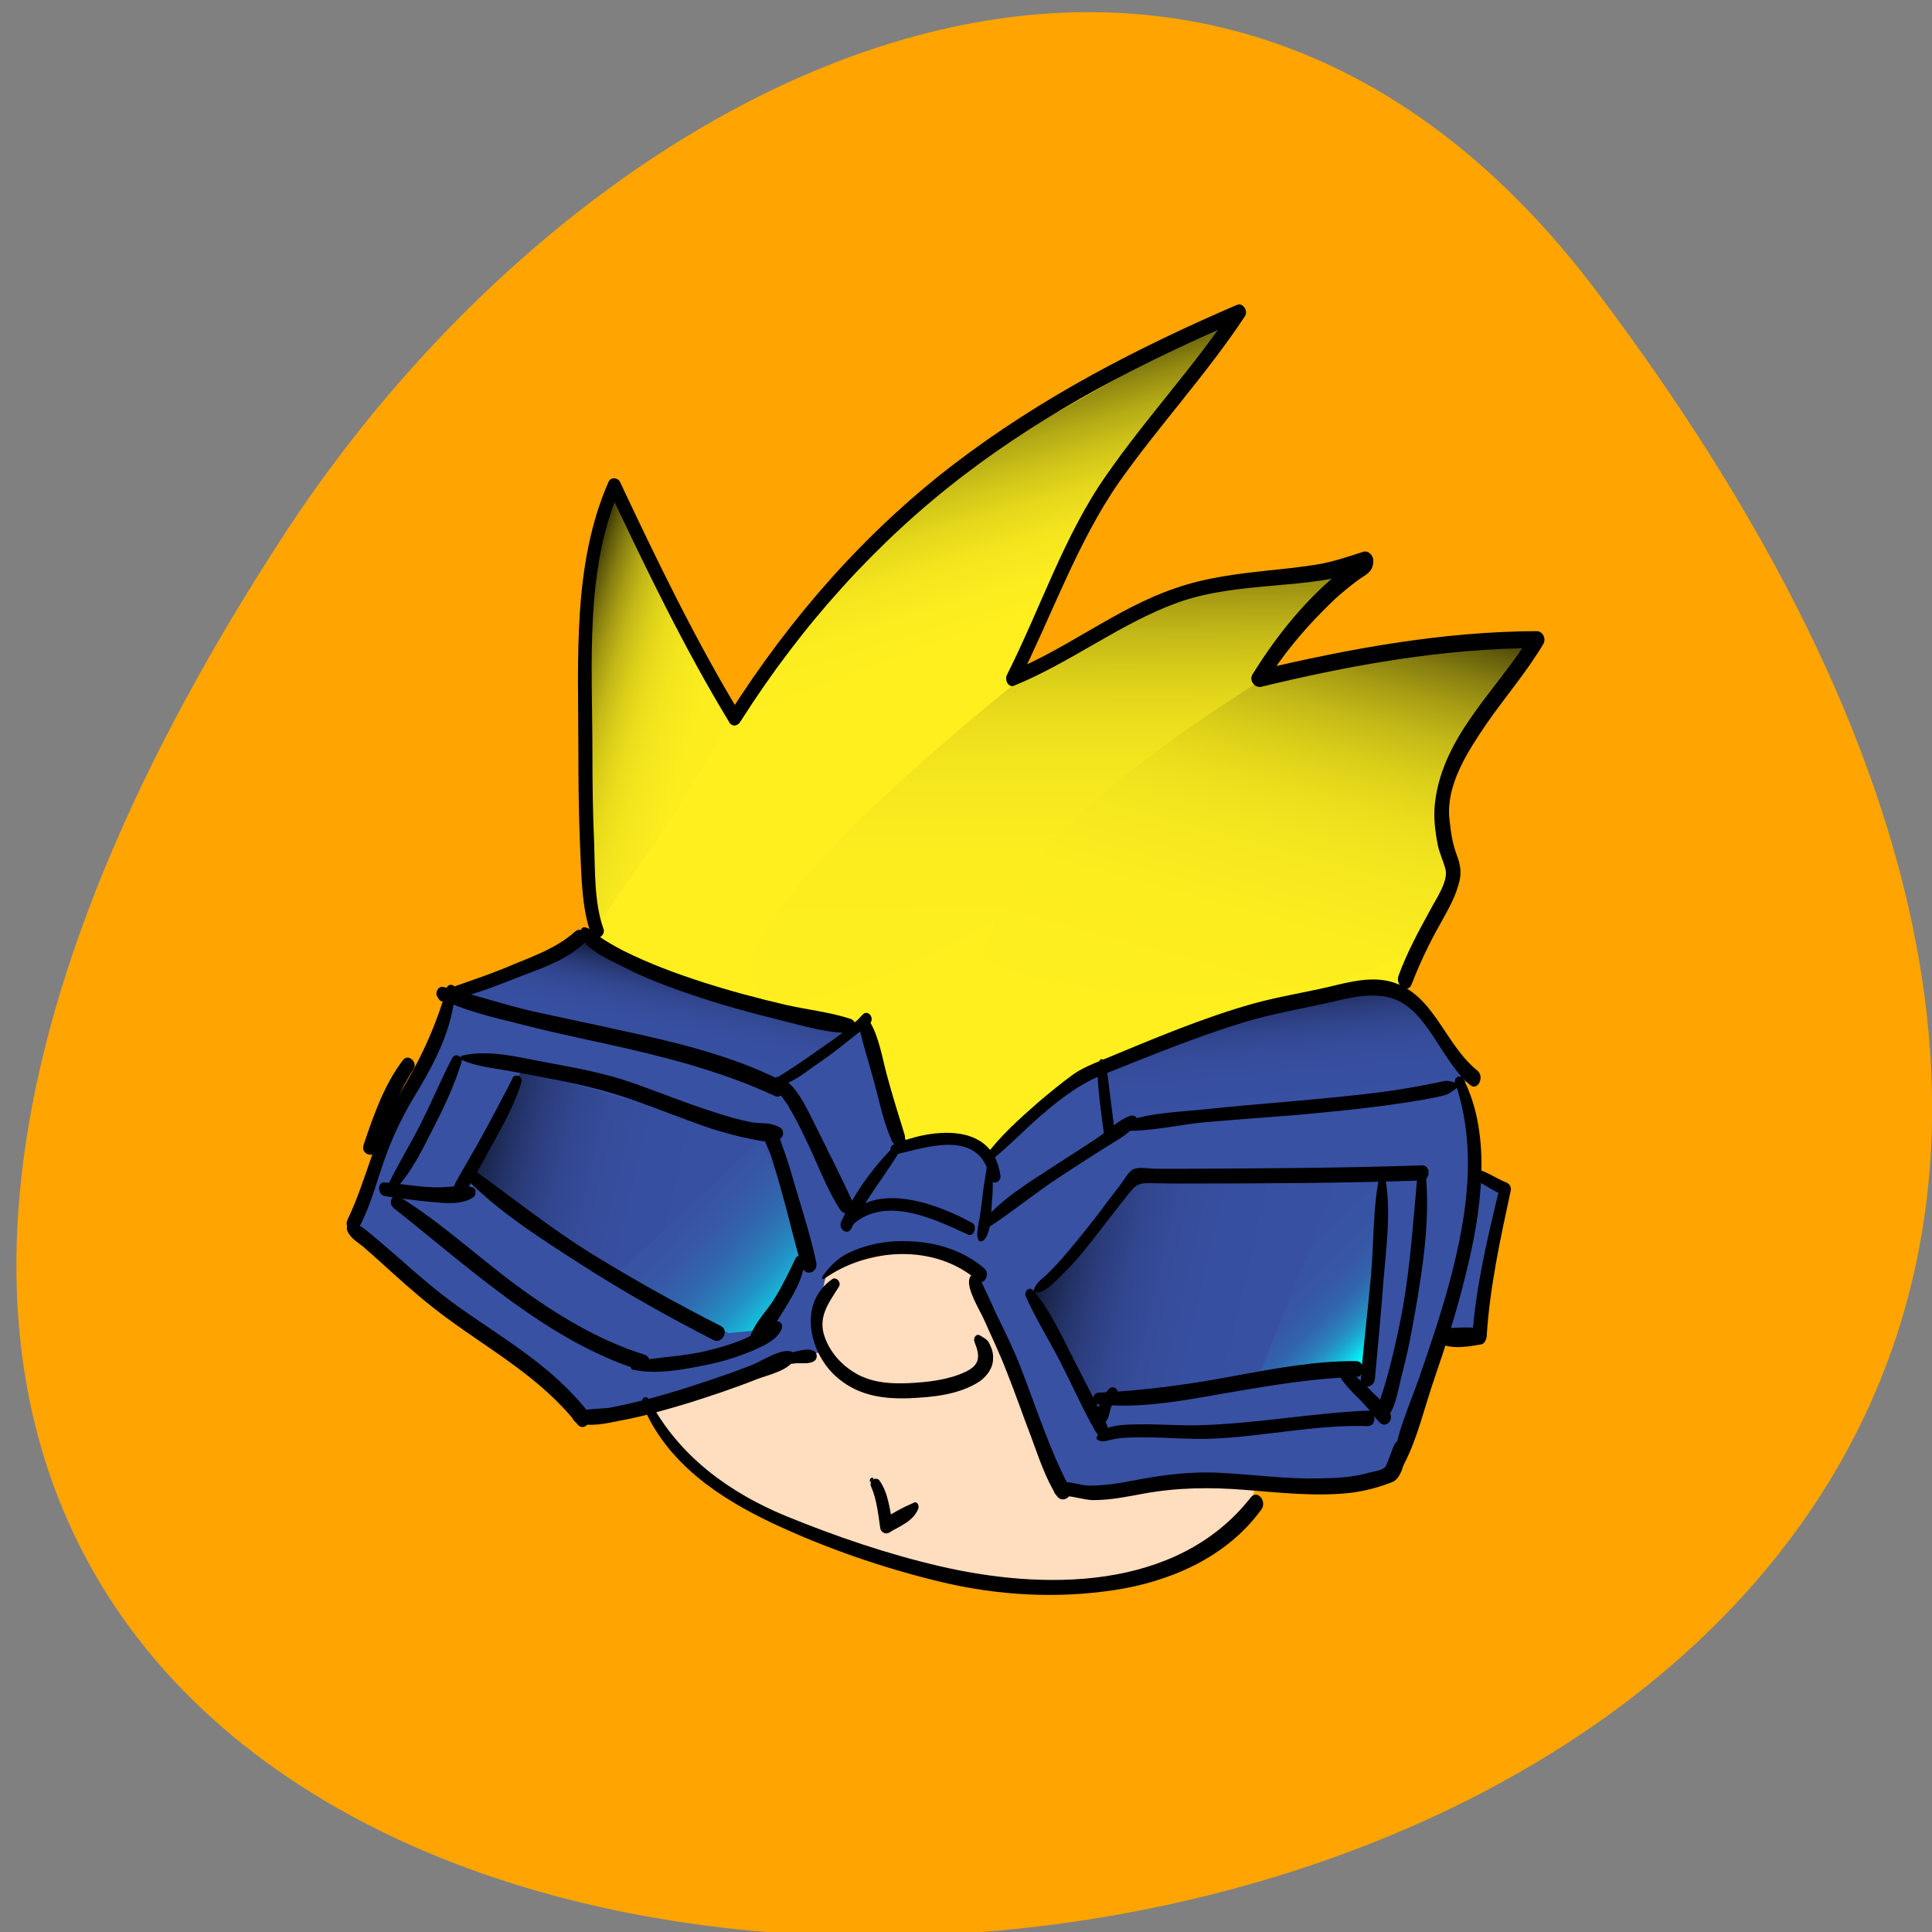 <svg xmlns="http://www.w3.org/2000/svg" viewBox="0 0 22 22" xmlns:xlink="http://www.w3.org/1999/xlink"><rect x="0" y="0" width="22" height="22" fill="#808080" stroke="none"/><defs><linearGradient id="9" gradientUnits="userSpaceOnUse" x1="485.7" y1="295.22" x2="481.03" y2="240.55" gradientTransform="matrix(0.033 0 0 0.037 -1.115 2.123)" xlink:href="#4"/><linearGradient id="6" gradientUnits="userSpaceOnUse" x1="262.22" y1="299.95" x2="308.22" y2="348.95" gradientTransform="matrix(0.033 0 0 0.037 -1.115 2.123)"><stop stop-color="#fff"/><stop stop-color="#fffce5"/><stop stop-color="#fffabb"/><stop stop-color="#fff895"/><stop stop-color="#fff576"/><stop stop-color="#fff45a"/><stop stop-color="#fff344"/><stop stop-color="#fff133"/><stop stop-color="#fff128"/><stop stop-color="#ffef20"/><stop stop-color="#ffef1f"/><stop stop-color="#ffef20"/><stop stop-color="#fff128"/><stop stop-color="#fff134"/><stop stop-color="#fff345"/><stop stop-color="#fff45b"/><stop stop-color="#fff578"/><stop stop-color="#fff89a"/><stop stop-color="#fffbc0"/><stop stop-color="#fffdeb"/><stop stop-color="#fff"/><stop stop-color="#fffffb"/><stop stop-color="#fffdf4"/><stop stop-color="#fffce5"/><stop stop-color="#fffbcf"/><stop stop-color="#fffab3"/><stop stop-color="#fff892"/><stop stop-color="#fff469"/><stop stop-color="#fff23d"/><stop stop-color="#ffef1f"/><stop stop-color="#fced20"/><stop stop-color="#f5e825"/><stop stop-color="#ebdf2d"/><stop stop-color="#d9d137"/><stop stop-color="#c3c046"/><stop stop-color="#a8aa59"/><stop stop-color="#878f6e"/><stop stop-color="#637286"/><stop stop-color="#3b52a2"/><stop stop-color="#3851a3"/><stop offset="0.278" stop-color="#3753a3"/><stop offset="0.432" stop-color="#365ba9"/><stop offset="0.555" stop-color="#3069b0"/><stop offset="0.662" stop-color="#2a7db9"/><stop offset="0.759" stop-color="#2195c8"/><stop offset="0.848" stop-color="#18b4d7"/><stop offset="0.93" stop-color="#0bd8eb"/><stop offset="1" stop-color="#0ff"/></linearGradient><linearGradient id="8" gradientUnits="userSpaceOnUse" x1="257.85" y1="274.69" x2="265.19" y2="234.69" gradientTransform="matrix(0.033 0 0 0.037 -1.115 2.123)" xlink:href="#4"/><linearGradient id="7" gradientUnits="userSpaceOnUse" x1="477.72" y1="313.18" x2="512.72" y2="353.18" gradientTransform="matrix(0.033 0 0 0.037 -1.115 2.123)"><stop stop-color="#fff"/><stop stop-color="#fffce5"/><stop stop-color="#fffabb"/><stop stop-color="#fff895"/><stop stop-color="#fff576"/><stop stop-color="#fff45a"/><stop stop-color="#fff344"/><stop stop-color="#fff133"/><stop stop-color="#fff128"/><stop stop-color="#ffef20"/><stop stop-color="#ffef1f"/><stop stop-color="#ffef20"/><stop stop-color="#fff128"/><stop stop-color="#fff134"/><stop stop-color="#fff345"/><stop stop-color="#fff45b"/><stop stop-color="#fff578"/><stop stop-color="#fff89a"/><stop stop-color="#fffbc0"/><stop stop-color="#fffdeb"/><stop stop-color="#fff"/><stop stop-color="#fffffb"/><stop stop-color="#fffdf4"/><stop stop-color="#fffce5"/><stop stop-color="#fffbcf"/><stop stop-color="#fffab3"/><stop stop-color="#fff892"/><stop stop-color="#fff469"/><stop stop-color="#fff23d"/><stop stop-color="#ffef1f"/><stop stop-color="#fced20"/><stop stop-color="#f5e825"/><stop stop-color="#ebdf2d"/><stop stop-color="#d9d137"/><stop stop-color="#c3c046"/><stop stop-color="#a8aa59"/><stop stop-color="#878f6e"/><stop stop-color="#637286"/><stop stop-color="#3b52a2"/><stop stop-color="#3851a3"/><stop offset="0.402" stop-color="#3753a3"/><stop offset="0.547" stop-color="#365aa8"/><stop offset="0.651" stop-color="#3164ad"/><stop offset="0.734" stop-color="#2d76b7"/><stop offset="0.806" stop-color="#268cc1"/><stop offset="0.869" stop-color="#1ca8d0"/><stop offset="0.927" stop-color="#12c8e2"/><stop offset="0.977" stop-color="#05ecf4"/><stop offset="1" stop-color="#0ff"/></linearGradient><linearGradient id="5" gradientUnits="userSpaceOnUse" x1="496.53" y1="348.46" x2="386.72" y2="319.7" gradientTransform="matrix(0.033 0 0 0.037 -1.115 2.123)" xlink:href="#4"/><linearGradient id="0" gradientUnits="userSpaceOnUse" x1="389.05" y1="143.17" x2="364.39" y2="50.795" gradientTransform="matrix(0.033 0 0 0.037 -1.115 2.123)"><stop stop-color="#fff"/><stop stop-color="#fffce5"/><stop stop-color="#fffabb"/><stop stop-color="#fff895"/><stop stop-color="#fff576"/><stop stop-color="#fff45a"/><stop stop-color="#fff344"/><stop stop-color="#fff133"/><stop stop-color="#fff128"/><stop stop-color="#ffef20"/><stop stop-color="#ffef1f"/><stop stop-color="#ffef20"/><stop stop-color="#fff128"/><stop stop-color="#fff134"/><stop stop-color="#fff345"/><stop stop-color="#fff45b"/><stop stop-color="#fff578"/><stop stop-color="#fff89a"/><stop stop-color="#fffbc0"/><stop stop-color="#fffdeb"/><stop stop-color="#fff"/><stop stop-color="#fffffb"/><stop stop-color="#fffdf4"/><stop stop-color="#fffce5"/><stop stop-color="#fffbcf"/><stop stop-color="#fffab3"/><stop stop-color="#fff892"/><stop stop-color="#fff469"/><stop stop-color="#fff23d"/><stop stop-color="#ffef1f"/><stop offset="0.213" stop-color="#fbed1f"/><stop offset="0.349" stop-color="#f4e51e"/><stop offset="0.462" stop-color="#e5d71b"/><stop offset="0.564" stop-color="#cfc319"/><stop offset="0.658" stop-color="#b4ab16"/><stop offset="0.746" stop-color="#948b12"/><stop offset="0.829" stop-color="#6b660c"/><stop offset="0.909" stop-color="#3e3b08"/><stop offset="0.983" stop-color="#0b0b02"/><stop offset="1" stop-color="#000"/></linearGradient><linearGradient id="4" gradientUnits="userSpaceOnUse" x1="299.83" y1="319.14" x2="189.69" y2="290.29" gradientTransform="matrix(0.033 0 0 0.037 -1.115 2.123)"><stop stop-color="#fff"/><stop stop-color="#fffce5"/><stop stop-color="#fffabb"/><stop stop-color="#fff895"/><stop stop-color="#fff576"/><stop stop-color="#fff45a"/><stop stop-color="#fff344"/><stop stop-color="#fff133"/><stop stop-color="#fff128"/><stop stop-color="#ffef20"/><stop stop-color="#ffef1f"/><stop stop-color="#ffef20"/><stop stop-color="#fff128"/><stop stop-color="#fff134"/><stop stop-color="#fff345"/><stop stop-color="#fff45b"/><stop stop-color="#fff578"/><stop stop-color="#fff89a"/><stop stop-color="#fffbc0"/><stop stop-color="#fffdeb"/><stop stop-color="#fff"/><stop stop-color="#fffffb"/><stop stop-color="#fffdf4"/><stop stop-color="#fffce5"/><stop stop-color="#fffbcf"/><stop stop-color="#fffab3"/><stop stop-color="#fff892"/><stop stop-color="#fff469"/><stop stop-color="#fff23d"/><stop stop-color="#ffef1f"/><stop stop-color="#fced20"/><stop stop-color="#f5e825"/><stop stop-color="#ebdf2d"/><stop stop-color="#d9d137"/><stop stop-color="#c3c046"/><stop stop-color="#a8aa59"/><stop stop-color="#878f6e"/><stop stop-color="#637286"/><stop stop-color="#3b52a2"/><stop stop-color="#3851a3"/><stop offset="0.408" stop-color="#374fa1"/><stop offset="0.555" stop-color="#364c9a"/><stop offset="0.659" stop-color="#31468e"/><stop offset="0.744" stop-color="#2c3d7e"/><stop offset="0.816" stop-color="#233368"/><stop offset="0.881" stop-color="#1a264c"/><stop offset="0.939" stop-color="#0f162c"/><stop offset="0.99" stop-color="#030308"/><stop offset="1" stop-color="#000"/></linearGradient><linearGradient id="1" gradientUnits="userSpaceOnUse" x1="401.33" y1="272.86" x2="400.31" y2="91.54" gradientTransform="matrix(0.033 0 0 0.037 -1.115 2.123)"><stop stop-color="#fff"/><stop stop-color="#fffce5"/><stop stop-color="#fffabb"/><stop stop-color="#fff895"/><stop stop-color="#fff576"/><stop stop-color="#fff45a"/><stop stop-color="#fff344"/><stop stop-color="#fff133"/><stop stop-color="#fff128"/><stop stop-color="#ffef20"/><stop stop-color="#ffef1f"/><stop stop-color="#ffef20"/><stop stop-color="#fff128"/><stop stop-color="#fff134"/><stop stop-color="#fff345"/><stop stop-color="#fff45b"/><stop stop-color="#fff578"/><stop stop-color="#fff89a"/><stop stop-color="#fffbc0"/><stop stop-color="#fffdeb"/><stop stop-color="#fff"/><stop stop-color="#fffffb"/><stop stop-color="#fffdf4"/><stop stop-color="#fffce5"/><stop stop-color="#fffbcf"/><stop stop-color="#fffab3"/><stop stop-color="#fff892"/><stop stop-color="#fff469"/><stop stop-color="#fff23d"/><stop stop-color="#ffef1f"/><stop offset="0.373" stop-color="#fced1f"/><stop offset="0.507" stop-color="#f5e71e"/><stop offset="0.603" stop-color="#ebdd1c"/><stop offset="0.68" stop-color="#d9cd19"/><stop offset="0.746" stop-color="#c3b818"/><stop offset="0.805" stop-color="#a89d13"/><stop offset="0.858" stop-color="#877f11"/><stop offset="0.907" stop-color="#625b0b"/><stop offset="0.952" stop-color="#363406"/><stop offset="0.993" stop-color="#090901"/><stop offset="1" stop-color="#000"/></linearGradient><linearGradient id="3" gradientUnits="userSpaceOnUse" x1="303.74" y1="180.16" x2="221.07" y2="150.83" gradientTransform="matrix(0.033 0 0 0.037 -1.115 2.123)" xlink:href="#1"/><linearGradient id="2" gradientUnits="userSpaceOnUse" x1="447.55" y1="291.84" x2="491.02" y2="111.94" gradientTransform="matrix(0.033 0 0 0.037 -1.115 2.123)" xlink:href="#1"/></defs><path d="m 18.18 3.316 c 17.199 22.797 -30.13 26.04 -14.941 2.766 c 3.465 -5.305 10.387 -8.805 14.941 -2.766" fill="#ffa400"/><path d="m 9.43 14.438 l -0.152 0.543 l 0.129 0.375 l -0.453 0.098 l -1.547 0.523 l 0.023 0.148 l 0.543 0.645 l 1.219 0.723 l 1.762 0.496 l 1.305 0.125 l 1.133 -0.301 l 0.152 0.027 l -0.234 -0.008 l 0.074 -0.051 l 0.105 0.004 l 0.098 -0.094 l -0.02 0.004 l 0.031 0.086 l 0.117 -0.125 l 0.168 -0.176 l 0.016 -0.059 l 0.195 -0.117 l 0.074 -0.125 l -0.035 0.125 l 0.012 -0.027 l 0.129 -0.051 l -0.102 0.113 l 0.129 -0.422 h -1 l -0.629 0.125 l -0.59 -0.051 l -0.52 -1.363 l -0.457 -0.996 l 0.066 -0.195 l -0.742 -0.227" fill="#ffddbf"/><path d="m 6.754 10.734 l -0.129 -2.879 l 0.109 -1.465 l 0.301 -0.797 l 0.73 1.473 l 0.594 1.098 l 0.656 -0.93 l 1.547 -1.641 c 0 0 1.305 -0.945 1.367 -0.945 c 0.066 0 1.566 -0.816 1.566 -0.816 l 0.59 -0.227 l -0.523 0.746 l -0.934 1.168 l -0.676 1.191 l -0.434 0.996 l 0.848 -0.426 l 1.023 -0.543 l 1.305 -0.199 l 0.824 -0.102 l -0.563 0.398 l -0.566 0.746 l 0.129 0.121 l 1.219 -0.223 l 1.695 -0.172 l -0.457 0.668 l -0.52 0.996 l 0.109 0.918 l -0.59 1.34 l -1.676 0.301 l -1.738 0.668 l -1.262 0.969 l -0.434 -0.172 l -0.609 0.074 l -0.219 -0.871 l -0.176 -0.547 l -1.5 -0.246 l -1.238 -0.496" fill="#ffef1f"/><path d="m 6.645 16.15 l -0.957 -0.793 l -1.129 -0.871 l -0.504 -0.445 c 0 0 0.09 -0.375 0.09 -0.449 c 0 -0.074 0.477 -1.09 0.477 -1.09 l 0.527 -1.156 l 1.508 -0.621 l 1.293 0.559 l 1.809 0.398 l 0.125 0.008 l 0.395 1.383 l 0.414 -0.125 l 0.348 0.051 l 0.238 0.172 l 1.023 -0.906 l 1.633 -0.684 l 1.477 -0.348 l 0.504 0.074 l 0.367 0.273 l 0.445 0.672 l -0.074 0.125 l 0.129 0.52 l 0.043 0.422 l 0.285 0.227 l -0.262 1.711 h -0.414 l -0.586 1.492 l -0.5 0.199 l -1.133 -0.051 l -1.066 0.023 l -0.52 0.102 l -0.566 -0.027 l -1 -2.309 l 0.086 -0.273 l -0.371 -0.098 l -0.52 -0.125 l -0.59 0.148 l -0.262 0.176 l -0.105 0.484 l 0.02 0.406 l -0.414 0.051 l -0.977 0.398" fill="#3851a3"/><path d="m 10.801 5.395 l -1.805 1.813 l -0.652 0.969 l 3.609 -1.363 l 0.695 -1.391 l 1.438 -1.816 l -0.176 0.027" fill="url(#0)"/><path d="m 15.367 6.488 l -1.02 0.074 l -1.109 0.297 l -1.242 0.672 c 0 0 -0.336 0.168 -0.434 0.25 c -0.578 0.461 -3.285 2.676 -2.98 3.402 c 0.344 0.813 3.422 -1.027 4.09 -1.516 c 0.816 -0.598 2.695 -3.18 2.695 -3.18" fill="url(#1)"/><path d="m 16.5 8.773 l 0.891 -1.418 l -1.023 -0.012 l -1.01 0.164 l -0.969 0.223 c 0 0 -1.277 0.777 -2.156 1.59 c -0.664 0.613 -0.988 1.242 -1 1.563 c -0.012 0.391 5.16 1.039 5.332 -0.82 c 0.043 -0.469 -0.09 -0.668 -0.09 -0.668" fill="url(#2)"/><path d="m 6.645 8.25 l 0.023 -1.363 l 0.152 -0.77 l 0.238 -0.621 l 1.285 2.68 l -0.742 1.219 l -0.871 1.242 l -0.063 -1.07" fill="url(#3)"/><path d="m 5.363 13.391 l 1.629 1.156 l 1.664 -1.563 l -2.707 -0.82" fill="url(#4)"/><path d="m 12.934 13.316 l -1.207 1.453 l 0.75 1.23 l 0.195 -0.074 l 1.664 -0.262 l 0.879 -2.195" fill="url(#5)"/><path d="m 8.656 12.984 l -1.664 1.563 l 1.305 0.633 l 0.359 -0.035 l 0.555 -0.969" fill="url(#6)"/><path d="m 15.215 13.469 l -0.879 2.195 h 1.176 l 0.258 -2.234" fill="url(#7)"/><path d="m 5.102 11.281 l 1.477 0.445 l 1.309 0.273 l 0.91 0.301 l 0.98 -0.621 l -2.109 -0.422 l -0.957 -0.598" fill="url(#8)"/><path d="m 12.953 12.746 l -0.262 0.102 l -0.152 -0.746 l 1.711 -0.547 l 1.379 -0.297 l 0.348 0.121 l 0.805 0.848 l -0.391 0.223 l -1.023 0.148 l -1.5 0.098" fill="url(#9)"/><path d="m 6.871 10.574 c -0.105 -0.293 -0.094 -0.656 -0.105 -0.969 c -0.016 -0.348 -0.02 -0.695 -0.02 -1.043 c 0 -0.984 -0.09 -2.086 0.313 -2.988 h -0.129 c 0.426 0.902 0.859 1.801 1.371 2.645 c 0.031 0.059 0.094 0.055 0.129 0 c 0.699 -1.102 1.555 -2.051 2.547 -2.809 c 0.977 -0.746 2.055 -1.297 3.152 -1.766 c -0.031 -0.043 -0.059 -0.09 -0.09 -0.133 c -0.445 0.668 -0.988 1.246 -1.445 1.906 c -0.477 0.68 -0.75 1.52 -1.129 2.27 c -0.027 0.059 0.02 0.148 0.082 0.121 c 0.645 -0.262 1.219 -0.715 1.871 -0.949 c 0.699 -0.246 1.453 -0.137 2.148 -0.367 c -0.039 -0.035 -0.078 -0.07 -0.117 -0.105 c 0 0.016 0 0.027 0 0.039 c 0.016 -0.031 0.031 -0.063 0.047 -0.09 c -0.496 0.332 -0.902 0.809 -1.234 1.344 c -0.043 0.074 0.031 0.156 0.098 0.141 c 1.035 -0.25 2.078 -0.438 3.141 -0.441 c -0.023 -0.047 -0.047 -0.098 -0.074 -0.145 c -0.359 0.602 -0.996 1.133 -1.086 1.902 c -0.02 0.16 0 0.328 0.031 0.484 c 0.02 0.098 0.066 0.188 0.09 0.285 c 0.027 0.141 -0.121 0.348 -0.176 0.457 c -0.133 0.242 -0.262 0.48 -0.359 0.742 c -0.047 0.117 0.105 0.219 0.148 0.102 c 0.094 -0.242 0.203 -0.473 0.328 -0.691 c 0.086 -0.156 0.18 -0.316 0.219 -0.496 c 0.02 -0.094 0.004 -0.18 -0.027 -0.266 c -0.055 -0.141 -0.074 -0.273 -0.09 -0.426 c -0.043 -0.395 0.219 -0.785 0.414 -1.074 c 0.215 -0.313 0.461 -0.594 0.656 -0.922 c 0.035 -0.063 -0.012 -0.145 -0.074 -0.145 c -1.074 0.004 -2.137 0.199 -3.188 0.449 c 0.031 0.047 0.063 0.094 0.094 0.141 c 0.191 -0.305 0.418 -0.582 0.664 -0.828 c 0.121 -0.125 0.246 -0.234 0.383 -0.336 c 0.086 -0.066 0.184 -0.09 0.184 -0.227 c 0 -0.066 -0.059 -0.121 -0.117 -0.102 c -0.168 0.055 -0.328 0.109 -0.504 0.141 c -0.188 0.031 -0.375 0.051 -0.563 0.07 c -0.363 0.039 -0.723 0.082 -1.07 0.203 c -0.66 0.223 -1.23 0.688 -1.875 0.949 c 0.031 0.043 0.059 0.082 0.086 0.125 c 0.379 -0.754 0.672 -1.598 1.148 -2.281 c 0.457 -0.648 0.992 -1.223 1.434 -1.891 c 0.039 -0.063 -0.027 -0.156 -0.09 -0.129 c -1.125 0.484 -2.227 1.051 -3.227 1.816 c -1 0.766 -1.855 1.734 -2.559 2.844 h 0.129 c -0.512 -0.844 -0.945 -1.742 -1.371 -2.645 c -0.027 -0.051 -0.105 -0.055 -0.129 0 c -0.414 0.941 -0.344 2.027 -0.344 3.047 c 0 0.371 0.004 0.746 0.02 1.117 c 0.016 0.32 0.016 0.688 0.125 0.988 c 0.035 0.094 0.172 0.027 0.141 -0.066"/><path d="m 10.141 13.11 c 0.004 0.004 0.004 0.004 0.004 0.008 c 0.012 0.023 0.039 0.031 0.059 0.027 c 0.352 -0.082 0.957 -0.297 1.07 0.27 c 0.02 0.09 0.133 0.051 0.117 -0.035 c -0.094 -0.637 -0.832 -0.512 -1.215 -0.348 c -0.02 0.008 -0.039 0.031 -0.035 0.055 c 0 0.008 0 0.016 0.004 0.023"/><path d="m 9.719 13.938 c 0.371 -0.324 0.926 -0.055 1.305 0.121 c 0.066 0.031 0.109 -0.098 0.047 -0.133 c -0.375 -0.207 -1.063 -0.473 -1.414 -0.082 c -0.039 0.047 0.016 0.133 0.063 0.094"/><path d="m 11.242 13.242 c -0.012 0.121 -0.043 0.262 -0.055 0.387 c -0.012 0.109 -0.027 0.215 -0.047 0.32 c -0.008 0.059 -0.023 0.117 0 0.168 c 0.008 0.02 0.031 0.023 0.047 0.016 c 0.105 -0.066 0.098 -0.34 0.109 -0.461 c 0.016 -0.148 0.008 -0.285 -0.004 -0.43 c 0 -0.039 -0.047 -0.039 -0.051 0"/><path d="m 10.273 12.965 c -0.277 0.254 -0.531 0.586 -0.695 0.949 c -0.035 0.086 0.074 0.16 0.117 0.074 c 0.168 -0.363 0.43 -0.645 0.613 -0.992 c 0.016 -0.027 -0.016 -0.051 -0.035 -0.031"/><path d="m 8.813 12.344 c 0.152 0.043 0.332 -0.117 0.457 -0.203 c 0.219 -0.145 0.418 -0.313 0.625 -0.477 c 0.078 -0.059 -0.008 -0.18 -0.074 -0.109 c -0.152 0.172 -0.363 0.301 -0.543 0.43 c -0.098 0.07 -0.195 0.137 -0.293 0.199 c -0.031 0.02 -0.148 0.098 -0.164 0.098 c -0.031 -0.004 -0.035 0.051 -0.008 0.063"/><path d="m 12.516 12.09 c 0.004 -0.004 0.008 -0.008 0.016 -0.012 c -0.023 0.012 -0.039 0.027 -0.039 0.059 c 0.008 0.273 0.047 0.555 0.086 0.828 c 0.012 0.09 0.133 0.051 0.121 -0.039 c -0.039 -0.27 -0.066 -0.539 -0.105 -0.805 c -0.004 -0.02 -0.02 -0.039 -0.035 -0.043 c 0 0 0.004 0.004 0.008 0.004 c -0.008 -0.035 -0.047 -0.023 -0.051 0.008"/><path d="m 11.188 14.02 c 0.313 -0.195 0.602 -0.441 0.914 -0.641 c 0.152 -0.102 0.309 -0.199 0.461 -0.297 c 0.121 -0.082 0.297 -0.16 0.379 -0.293 c 0.031 -0.043 -0.016 -0.094 -0.055 -0.086 c -0.137 0.035 -0.27 0.172 -0.391 0.254 c -0.152 0.102 -0.305 0.199 -0.457 0.297 c -0.301 0.199 -0.66 0.406 -0.891 0.707 c -0.027 0.031 0.004 0.082 0.039 0.059"/><path d="m 11.254 13.238 c 0.207 -0.156 0.391 -0.355 0.59 -0.527 c 0.238 -0.207 0.465 -0.379 0.75 -0.488 c 0.531 -0.211 1.063 -0.43 1.609 -0.594 c 0.27 -0.078 0.543 -0.129 0.816 -0.188 c 0.262 -0.051 0.52 -0.145 0.785 -0.086 c 0.441 0.094 0.598 0.723 0.937 1 c 0.086 0.074 0.168 -0.094 0.082 -0.164 c -0.375 -0.301 -0.492 -0.871 -0.977 -1.01 c -0.23 -0.066 -0.48 0 -0.707 0.055 c -0.285 0.066 -0.578 0.113 -0.863 0.191 c -0.586 0.164 -1.152 0.406 -1.719 0.641 c -0.125 0.051 -0.234 0.094 -0.344 0.172 c -0.133 0.098 -0.262 0.203 -0.387 0.309 c -0.215 0.188 -0.441 0.391 -0.617 0.629 c -0.023 0.031 0.008 0.086 0.043 0.059"/><path d="m 12.77 12.875 c 0.305 0.016 0.625 -0.063 0.93 -0.094 c 0.348 -0.031 0.691 -0.055 1.035 -0.082 c 0.344 -0.031 0.688 -0.063 1.027 -0.109 c 0.152 -0.02 0.305 -0.043 0.457 -0.07 c 0.07 -0.012 0.141 -0.027 0.211 -0.043 c 0.082 -0.016 0.125 -0.07 0.199 -0.113 c 0.012 -0.008 0.004 -0.031 -0.008 -0.031 c -0.059 0 -0.117 -0.035 -0.176 -0.023 c -0.07 0.016 -0.141 0.031 -0.211 0.043 c -0.176 0.035 -0.352 0.063 -0.527 0.086 c -0.344 0.043 -0.688 0.074 -1.031 0.105 c -0.324 0.027 -0.648 0.055 -0.977 0.09 c -0.305 0.031 -0.648 0.039 -0.941 0.16 c -0.039 0.016 -0.031 0.082 0.012 0.086"/><path d="m 16.57 12.328 c 0.254 0.746 0.137 1.512 -0.059 2.254 c -0.102 0.379 -0.227 0.75 -0.355 1.117 c -0.102 0.297 -0.254 0.617 -0.285 0.934 c -0.008 0.078 0.09 0.098 0.117 0.039 c 0.152 -0.289 0.234 -0.652 0.344 -0.969 c 0.133 -0.387 0.258 -0.777 0.355 -1.176 c 0.176 -0.699 0.313 -1.582 -0.023 -2.242 c -0.027 -0.055 -0.113 -0.02 -0.094 0.043"/><path d="m 9.383 14.563 c 0.504 -0.359 1.266 -0.402 1.75 0.02 c 0.074 0.063 0.148 -0.078 0.074 -0.141 c -0.27 -0.23 -0.613 -0.313 -0.945 -0.309 c -0.18 0 -0.359 0.035 -0.527 0.102 c -0.164 0.063 -0.266 0.156 -0.371 0.301 c -0.008 0.016 0.004 0.039 0.02 0.027"/><path d="m 9.477 14.566 c -0.383 0.266 -0.27 0.809 0.023 1.09 c 0.246 0.234 0.547 0.277 0.855 0.266 c 0.266 -0.012 0.57 -0.039 0.805 -0.195 c 0.074 -0.055 0.148 -0.145 0.148 -0.254 c 0.004 -0.063 -0.012 -0.113 -0.039 -0.168 c -0.027 -0.063 -0.09 -0.082 -0.109 -0.098 c -0.043 -0.027 -0.082 0.031 -0.063 0.074 c 0.066 0.164 0.063 0.262 -0.102 0.34 c -0.199 0.094 -0.426 0.117 -0.641 0.129 c -0.199 0.008 -0.387 0 -0.57 -0.09 c -0.168 -0.086 -0.32 -0.234 -0.391 -0.43 c -0.086 -0.234 0.047 -0.398 0.16 -0.578 c 0.031 -0.051 -0.031 -0.117 -0.078 -0.086"/><path d="m 11.04 14.559 c -0.039 0.113 0.121 0.367 0.164 0.465 c 0.086 0.195 0.18 0.383 0.254 0.582 c 0.102 0.254 0.191 0.516 0.289 0.77 c 0.082 0.223 0.16 0.461 0.285 0.656 c 0.063 0.098 0.203 0.008 0.145 -0.098 c -0.23 -0.434 -0.379 -0.914 -0.559 -1.375 c -0.078 -0.199 -0.172 -0.391 -0.266 -0.582 c -0.047 -0.105 -0.094 -0.207 -0.145 -0.313 c -0.027 -0.055 -0.047 -0.129 -0.105 -0.148 c -0.031 -0.008 -0.055 0.012 -0.063 0.043"/><path d="m 12.215 16.953 c 0.023 0 0.023 -0.043 0 -0.043 c -0.023 0 -0.023 0.043 0 0.043"/><path d="m 12.145 16.906 c -0.02 0 -0.035 0 -0.051 -0.004 c 0.012 0.027 0.02 0.055 0.031 0.082 c -0.02 0.02 -0.043 0.035 -0.063 0.055 c 0.125 -0.02 0.266 0.043 0.391 0.043 c 0.191 0 0.383 -0.039 0.57 -0.074 c 0.387 -0.07 0.758 -0.074 1.148 -0.043 c 0.398 0.031 0.801 0.078 1.203 0.035 c 0.164 -0.02 0.328 -0.063 0.484 -0.125 c 0.109 -0.043 0.164 -0.297 0.137 -0.41 c -0.016 -0.059 -0.09 -0.074 -0.117 -0.016 c -0.035 0.078 -0.059 0.164 -0.098 0.246 c -0.023 0.047 -0.145 0.063 -0.188 0.074 c -0.188 0.055 -0.383 0.063 -0.574 0.066 c -0.371 0.008 -0.738 -0.043 -1.109 -0.063 c -0.332 -0.02 -0.648 0.02 -0.977 0.082 c -0.176 0.035 -0.352 0.063 -0.527 0.063 c -0.117 0 -0.25 -0.07 -0.359 -0.023 c -0.027 0.012 -0.047 0.035 -0.047 0.07 c 0.004 0.082 0.105 0.098 0.125 0.02 c 0.012 -0.008 0.023 -0.02 0.035 -0.027 c 0.027 -0.016 0.008 -0.059 -0.016 -0.051"/><path d="m 16.793 13.422 c -0.027 -0.047 -0.07 -0.035 -0.023 -0.004 c 0.039 0.023 0.078 0.043 0.117 0.066 c 0.078 0.047 0.156 0.094 0.238 0.129 c -0.016 -0.031 -0.031 -0.063 -0.047 -0.094 c -0.137 0.563 -0.27 1.117 -0.313 1.699 c 0.027 -0.031 0.055 -0.063 0.082 -0.094 c -0.133 -0.016 -0.289 -0.004 -0.426 0.004 c -0.066 0.008 -0.113 0.125 -0.039 0.164 c 0.148 0.078 0.332 0.043 0.488 0.016 c 0.035 -0.008 0.055 -0.055 0.059 -0.09 c 0.035 -0.559 0.156 -1.113 0.273 -1.656 c 0.012 -0.043 -0.012 -0.078 -0.043 -0.094 c -0.121 -0.047 -0.227 -0.129 -0.352 -0.156 c -0.02 -0.004 -0.047 0 -0.059 0.027 c -0.016 0.043 -0.004 0.063 0.023 0.102 c 0.008 0.012 0.027 -0.004 0.02 -0.02"/><path d="m 11.789 14.719 c 0.121 0.004 0.23 -0.133 0.32 -0.219 c 0.148 -0.141 0.281 -0.313 0.41 -0.48 c 0.117 -0.148 0.234 -0.305 0.355 -0.453 c 0.078 -0.098 0.125 -0.094 0.242 -0.094 c 0.125 0.004 0.25 0.004 0.375 0.004 c 0.902 0 1.805 -0.004 2.703 -0.035 c 0.098 -0.004 0.098 -0.176 0 -0.172 c -0.898 0.031 -1.801 0.035 -2.703 0.039 c -0.102 0 -0.207 0 -0.313 0 c -0.074 0.004 -0.215 -0.031 -0.285 0.012 c -0.055 0.039 -0.102 0.129 -0.148 0.188 c -0.07 0.09 -0.141 0.18 -0.207 0.273 c -0.129 0.168 -0.262 0.34 -0.398 0.5 c -0.063 0.07 -0.125 0.137 -0.191 0.203 c -0.063 0.066 -0.145 0.109 -0.176 0.199 c -0.008 0.016 0 0.035 0.016 0.035"/><path d="m 16.14 13.391 c -0.047 0.504 -0.078 0.996 -0.164 1.492 c -0.043 0.234 -0.094 0.465 -0.152 0.691 c -0.027 0.105 -0.059 0.215 -0.094 0.32 c -0.027 0.082 -0.074 0.148 -0.051 0.234 c 0.012 0.043 0.051 0.055 0.082 0.039 c 0.121 -0.066 0.164 -0.363 0.199 -0.5 c 0.066 -0.242 0.113 -0.488 0.156 -0.738 c 0.086 -0.488 0.168 -1.039 0.121 -1.539 c -0.004 -0.07 -0.09 -0.07 -0.098 0"/><path d="m 15.277 15.707 c 0.066 0.094 0.148 0.172 0.227 0.25 c 0.043 0.047 0.082 0.09 0.121 0.137 c 0.031 0.039 0.059 0.086 0.102 0.117 c 0.055 0.039 0.129 -0.027 0.109 -0.098 c -0.027 -0.102 -0.137 -0.188 -0.207 -0.258 c -0.086 -0.09 -0.18 -0.188 -0.289 -0.242 c -0.055 -0.031 -0.105 0.039 -0.063 0.094"/><path d="m 15.703 13.418 c -0.07 0.352 -0.059 0.734 -0.09 1.09 c -0.035 0.398 -0.086 0.797 -0.117 1.195 c -0.012 0.117 0.148 0.113 0.16 0 c 0.035 -0.375 0.07 -0.75 0.098 -1.125 c 0.031 -0.371 0.09 -0.793 0.02 -1.16 c -0.008 -0.039 -0.063 -0.039 -0.07 0"/><path d="m 11.68 14.762 c 0.117 0.262 0.273 0.508 0.402 0.762 c 0.133 0.262 0.25 0.527 0.395 0.781 c 0.051 0.086 0.172 0.008 0.125 -0.086 c -0.129 -0.262 -0.262 -0.516 -0.395 -0.777 c -0.129 -0.254 -0.262 -0.543 -0.445 -0.75 c -0.043 -0.047 -0.105 0.016 -0.082 0.07"/><path d="m 12.637 15.809 c -0.051 0.047 -0.082 0.102 -0.109 0.168 c -0.027 0.059 -0.074 0.145 -0.035 0.203 c 0.016 0.023 0.039 0.039 0.063 0.031 c 0.063 -0.023 0.07 -0.094 0.086 -0.156 c 0.02 -0.062 0.043 -0.121 0.074 -0.172 c 0.039 -0.059 -0.039 -0.109 -0.078 -0.074"/><path d="m 12.508 15.992 c 0.477 0.051 0.961 -0.043 1.43 -0.125 c 0.5 -0.086 1 -0.172 1.508 -0.188 c 0.102 0 0.102 -0.176 0 -0.18 c -0.48 -0.004 -0.957 0.09 -1.43 0.176 c -0.5 0.094 -1 0.16 -1.508 0.184 c -0.078 0.004 -0.074 0.125 0 0.133"/><path d="m 12.496 16.395 c 0.055 0.035 0.113 0.008 0.172 -0.004 c 0.125 -0.027 0.258 -0.023 0.387 -0.023 c 0.238 0 0.473 0.023 0.711 0.016 c 0.605 -0.02 1.203 -0.164 1.809 -0.145 c 0.102 0.004 0.102 -0.18 0 -0.176 c -0.617 0.027 -1.234 0.141 -1.852 0.164 c -0.254 0.012 -0.508 -0.012 -0.762 -0.008 c -0.117 0.004 -0.426 -0.004 -0.473 0.148 c -0.004 0.008 0 0.023 0.008 0.027"/><path d="m 5.086 11.254 c -0.129 0.457 -0.313 0.84 -0.555 1.234 c -0.262 0.434 -0.355 0.945 -0.574 1.402 c -0.047 0.098 0.082 0.184 0.133 0.086 c 0.109 -0.207 0.18 -0.445 0.254 -0.672 c 0.094 -0.285 0.207 -0.535 0.355 -0.785 c 0.223 -0.367 0.461 -0.789 0.484 -1.25 c 0.004 -0.066 -0.082 -0.074 -0.098 -0.016"/><path d="m 3.953 14.01 c 0.035 0.09 0.113 0.129 0.18 0.184 c 0.109 0.094 0.219 0.195 0.328 0.293 c 0.203 0.184 0.41 0.363 0.629 0.523 c 0.508 0.375 1.074 0.684 1.484 1.207 c 0.074 0.098 0.195 -0.043 0.121 -0.141 c -0.406 -0.52 -0.969 -0.836 -1.48 -1.199 c -0.234 -0.168 -0.457 -0.359 -0.676 -0.555 c -0.098 -0.086 -0.199 -0.172 -0.297 -0.254 c -0.086 -0.07 -0.156 -0.145 -0.262 -0.129 c -0.031 0.004 -0.035 0.047 -0.027 0.07"/><path d="m 6.523 16.11 c 0 0.008 0 0.016 -0.004 0.023 c 0 0.031 0.023 0.059 0.047 0.066 c 0.156 0.055 0.344 0.008 0.5 -0.023 c 0.262 -0.047 0.523 -0.125 0.785 -0.203 c 0.258 -0.082 0.516 -0.168 0.773 -0.27 c 0.109 -0.043 0.406 -0.105 0.426 -0.254 c 0.004 -0.02 0 -0.039 -0.016 -0.047 c -0.105 -0.074 -0.359 0.098 -0.48 0.145 c -0.27 0.105 -0.543 0.195 -0.816 0.281 c -0.266 0.082 -0.531 0.152 -0.801 0.203 c -0.051 0.012 -0.41 0.008 -0.414 0.078"/><path d="m 7.211 15.598 c 0.285 0.059 0.602 -0.008 0.883 -0.066 c 0.16 -0.035 0.32 -0.086 0.477 -0.152 c 0.113 -0.051 0.27 -0.113 0.328 -0.242 c 0.023 -0.047 -0.012 -0.102 -0.059 -0.09 c -0.121 0.035 -0.23 0.141 -0.348 0.191 c -0.141 0.063 -0.289 0.105 -0.438 0.141 c -0.277 0.07 -0.563 0.07 -0.844 0.129 c -0.039 0.008 -0.039 0.082 0 0.09"/><path d="m 9.06 14.328 c -0.078 0.164 -0.156 0.324 -0.254 0.48 c -0.078 0.125 -0.277 0.324 -0.273 0.484 c 0 0.043 0.035 0.074 0.07 0.063 c 0.074 -0.023 0.105 -0.094 0.148 -0.16 c 0.063 -0.098 0.129 -0.199 0.188 -0.297 c 0.094 -0.156 0.215 -0.348 0.219 -0.539 c 0 -0.059 -0.07 -0.082 -0.098 -0.031"/><path d="m 8.688 12.859 c -0.012 0.094 0.059 0.211 0.09 0.297 c 0.047 0.145 0.09 0.289 0.129 0.438 c 0.078 0.273 0.141 0.559 0.223 0.832 c 0.039 0.113 0.191 0.07 0.164 -0.055 c -0.063 -0.293 -0.156 -0.582 -0.242 -0.871 c -0.043 -0.152 -0.09 -0.309 -0.145 -0.457 c -0.035 -0.094 -0.059 -0.211 -0.148 -0.246 c -0.039 -0.016 -0.066 0.023 -0.07 0.063"/><path d="m 5.258 12.07 c 0.148 0.066 0.313 0.086 0.469 0.113 c 0.184 0.031 0.363 0.066 0.547 0.102 c 0.32 0.059 0.629 0.133 0.938 0.242 c 0.309 0.109 0.613 0.234 0.922 0.336 c 0.141 0.043 0.285 0.082 0.43 0.109 c 0.105 0.02 0.227 0.055 0.324 -0.008 c 0.039 -0.023 0.039 -0.098 0 -0.121 c -0.094 -0.063 -0.219 -0.047 -0.324 -0.063 c -0.148 -0.027 -0.293 -0.07 -0.434 -0.117 c -0.313 -0.098 -0.617 -0.223 -0.926 -0.332 c -0.313 -0.109 -0.629 -0.168 -0.949 -0.227 c -0.313 -0.055 -0.684 -0.16 -0.996 -0.082 c -0.02 0.008 -0.016 0.039 0 0.047"/><path d="m 5.148 12.05 c -0.129 0.25 -0.238 0.512 -0.363 0.758 c -0.121 0.238 -0.262 0.465 -0.375 0.703 c -0.023 0.051 0.031 0.098 0.066 0.059 c 0.188 -0.188 0.309 -0.43 0.434 -0.676 c 0.129 -0.25 0.258 -0.516 0.344 -0.793 c 0.023 -0.074 -0.074 -0.117 -0.105 -0.051"/><path d="m 4.383 13.621 c 0.176 0.023 0.352 0.051 0.531 0.066 c 0.148 0.012 0.344 0.039 0.477 -0.055 c 0.035 -0.027 0.035 -0.105 -0.016 -0.113 c -0.148 -0.031 -0.309 0.012 -0.461 0 c -0.176 -0.008 -0.355 -0.039 -0.531 -0.055 c -0.09 -0.012 -0.086 0.145 0 0.156"/><path d="m 5.836 12.281 c -0.129 0.25 -0.258 0.496 -0.395 0.742 c -0.07 0.121 -0.141 0.246 -0.211 0.367 c -0.043 0.082 -0.086 0.137 -0.074 0.238 c 0.004 0.023 0.035 0.043 0.055 0.035 c 0.082 -0.035 0.105 -0.105 0.148 -0.188 c 0.07 -0.125 0.141 -0.246 0.207 -0.371 c 0.137 -0.246 0.285 -0.5 0.371 -0.777 c 0.023 -0.07 -0.07 -0.109 -0.102 -0.051"/><path d="m 5.289 13.402 c 0.387 0.398 0.871 0.703 1.32 0.992 c 0.492 0.316 1 0.602 1.52 0.867 c 0.094 0.047 0.176 -0.113 0.082 -0.16 c -0.5 -0.254 -0.992 -0.527 -1.473 -0.824 c -0.48 -0.297 -0.918 -0.652 -1.379 -0.98 c -0.055 -0.039 -0.121 0.055 -0.07 0.105"/><path d="m 4.48 13.754 c 0.883 0.699 1.766 1.523 2.816 1.852 c 0.105 0.035 0.148 -0.148 0.043 -0.18 c -0.523 -0.164 -1 -0.453 -1.457 -0.789 c -0.445 -0.328 -0.867 -0.723 -1.336 -1.01 c -0.074 -0.047 -0.133 0.07 -0.066 0.125"/><path d="m 8.816 12.336 c 0.031 0.094 0.105 0.168 0.156 0.25 c 0.074 0.125 0.141 0.254 0.203 0.387 c 0.129 0.262 0.234 0.559 0.391 0.801 c 0.063 0.094 0.188 0.016 0.141 -0.094 c -0.133 -0.285 -0.273 -0.566 -0.414 -0.848 c -0.086 -0.168 -0.238 -0.527 -0.43 -0.566 c -0.039 -0.012 -0.063 0.031 -0.047 0.07"/><path d="m 8.918 15.504 c 0.02 0 0.035 0.004 0.051 0.016 c 0.023 0.016 0.066 0.008 0.094 0.004 c 0.066 -0.004 0.156 0.012 0.211 -0.027 c 0.035 -0.023 0.035 -0.086 0 -0.109 c -0.059 -0.039 -0.145 -0.012 -0.207 0 c -0.027 0.008 -0.059 0.016 -0.086 0.027 c -0.023 0.008 -0.035 0.035 -0.063 0.039 c -0.027 0.004 -0.027 0.051 0 0.051"/><path d="m 9.785 11.703 c 0.047 0.211 0.117 0.422 0.172 0.629 c 0.059 0.219 0.105 0.453 0.199 0.66 c 0.039 0.09 0.176 0.027 0.145 -0.07 c -0.07 -0.227 -0.141 -0.453 -0.203 -0.684 c -0.051 -0.191 -0.09 -0.43 -0.188 -0.594 c -0.043 -0.074 -0.145 -0.031 -0.125 0.059"/><path d="m 5 11.367 c 0.285 0.141 0.602 0.215 0.902 0.289 c 0.328 0.086 0.656 0.156 0.984 0.227 c 0.66 0.145 1.316 0.309 1.941 0.598 c 0.09 0.043 0.152 -0.133 0.063 -0.18 c -0.586 -0.293 -1.223 -0.438 -1.848 -0.574 c -0.332 -0.074 -0.66 -0.141 -0.992 -0.215 c -0.336 -0.078 -0.668 -0.191 -1 -0.273 c -0.066 -0.02 -0.117 0.098 -0.047 0.129"/><path d="m 5.05 11.402 c 0.301 -0.055 0.594 -0.172 0.879 -0.285 c 0.238 -0.09 0.535 -0.191 0.727 -0.383 c 0.078 -0.074 -0.031 -0.195 -0.109 -0.125 c -0.199 0.18 -0.457 0.273 -0.695 0.371 c -0.273 0.117 -0.551 0.207 -0.828 0.305 c -0.066 0.023 -0.039 0.129 0.027 0.117"/><path d="m 6.613 10.594 c -0.047 0.18 0.367 0.355 0.473 0.41 c 0.277 0.145 0.57 0.25 0.863 0.348 c 0.316 0.105 0.637 0.191 0.957 0.27 c 0.246 0.059 0.512 0.145 0.762 0.137 c 0.082 0 0.098 -0.129 0.02 -0.156 c -0.234 -0.078 -0.496 -0.105 -0.738 -0.16 c -0.32 -0.074 -0.641 -0.16 -0.957 -0.262 c -0.305 -0.098 -0.605 -0.211 -0.895 -0.355 c -0.105 -0.055 -0.211 -0.113 -0.309 -0.188 c -0.023 -0.02 -0.152 -0.137 -0.176 -0.043"/><path d="m 4.59 12.07 c -0.211 0.273 -0.336 0.629 -0.449 0.965 c -0.039 0.113 0.121 0.164 0.16 0.051 c 0.105 -0.32 0.23 -0.633 0.41 -0.914 c 0.047 -0.078 -0.063 -0.176 -0.121 -0.102"/><path d="m 9.91 16.879 c 0.008 -0.008 0.012 -0.016 0.02 -0.023 c -0.02 0.023 -0.02 0.055 -0.008 0.078 c 0.063 0.145 0.078 0.313 0.102 0.469 c 0.008 0.051 0.07 0.074 0.105 0.047 c 0.117 -0.074 0.266 -0.121 0.328 -0.27 c 0.012 -0.035 -0.012 -0.086 -0.047 -0.07 c -0.121 0.051 -0.246 0.117 -0.355 0.195 c 0.039 0.02 0.074 0.035 0.109 0.051 c -0.031 -0.168 -0.051 -0.363 -0.152 -0.5 c -0.016 -0.02 -0.051 -0.023 -0.07 -0.008 c 0 -0.008 0 -0.012 0.004 -0.016 c -0.027 -0.02 -0.055 0.023 -0.035 0.047"/><path d="m 7.313 15.988 c 0.277 0.68 0.891 1.074 1.473 1.352 c 0.613 0.289 1.273 0.516 1.922 0.672 c 0.648 0.156 1.324 0.195 1.984 0.094 c 0.613 -0.094 1.266 -0.359 1.672 -0.918 c 0.066 -0.094 -0.047 -0.23 -0.121 -0.137 c -0.848 1.082 -2.387 1.051 -3.535 0.785 c -0.594 -0.137 -1.191 -0.34 -1.762 -0.574 c -0.621 -0.258 -1.207 -0.664 -1.555 -1.324 c -0.031 -0.063 -0.105 -0.008 -0.078 0.051"/></svg>
